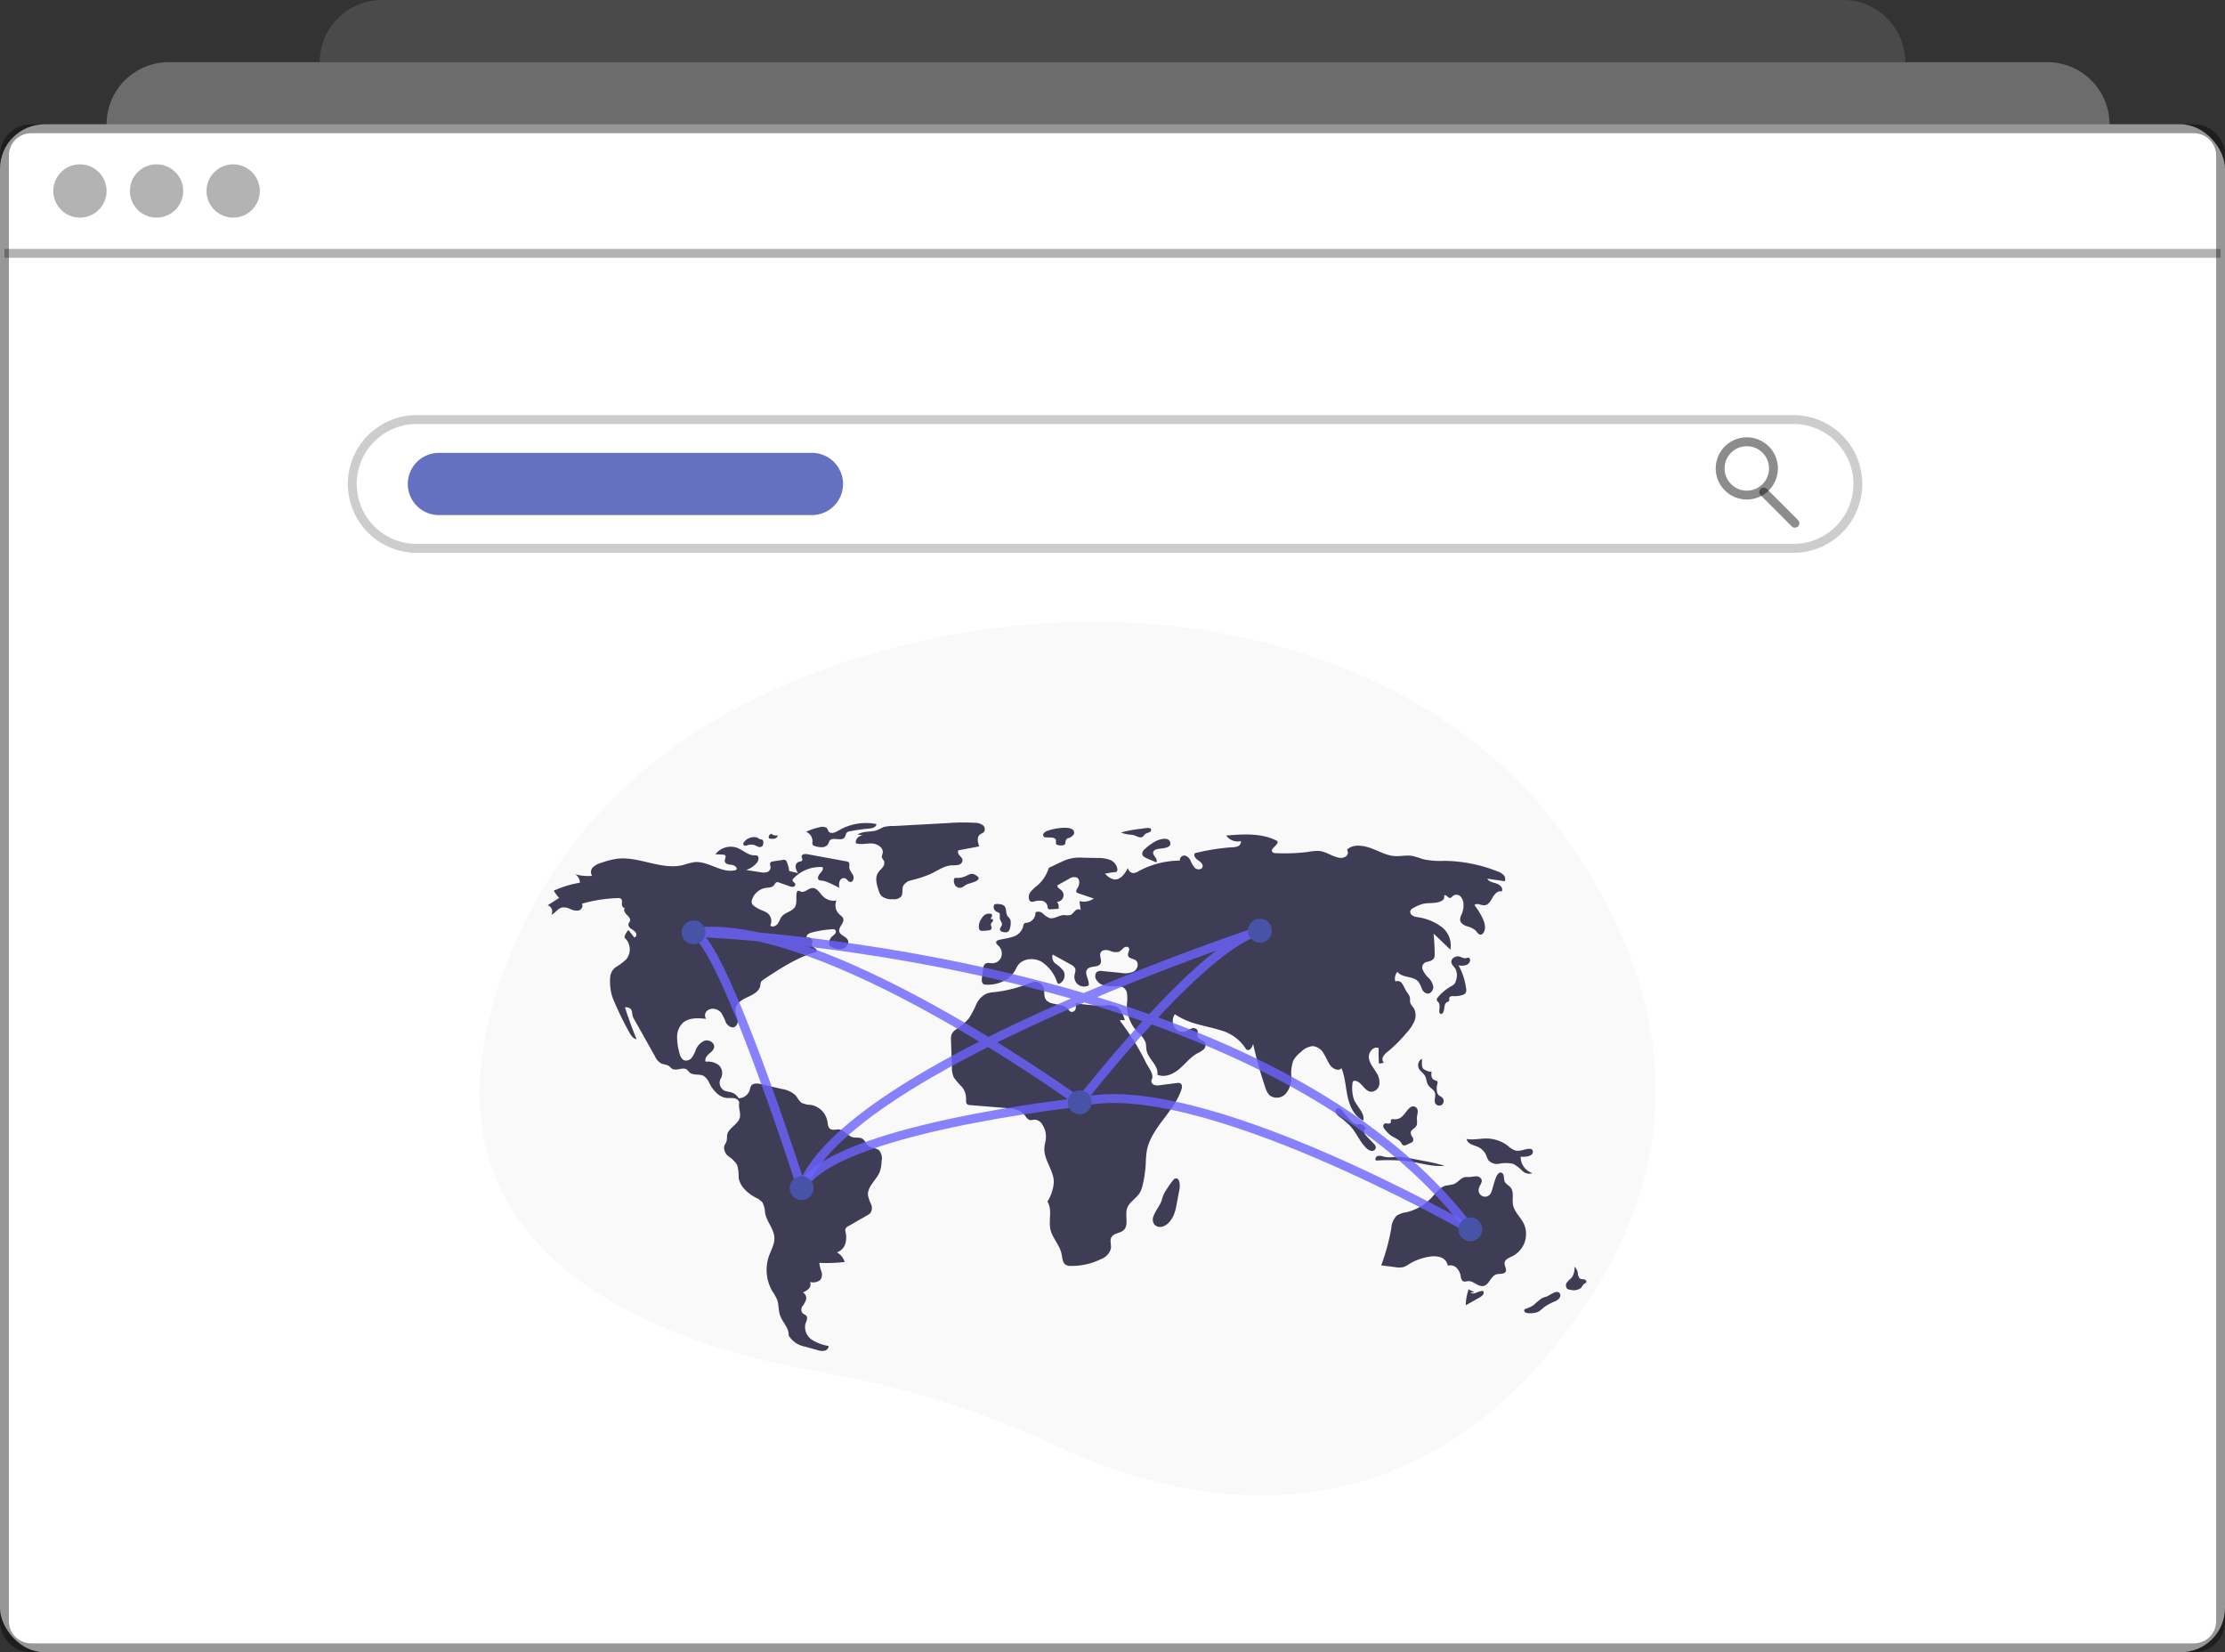 <svg xmlns="http://www.w3.org/2000/svg" width="501" height="372" viewBox="0 0 501 372">
  <rect x="0" y="0" width="501" height="372" fill="#333333" stroke="none"/>
  <g id="Group_327" data-name="Group 327" transform="translate(-1194 -236)">
    <g id="Group_51" data-name="Group 51" transform="translate(-6191 -3868)">
      <rect id="Rectangle_326" data-name="Rectangle 326" width="501" height="344" rx="10" transform="translate(7385 4132)" fill="#fff"/>
      <g id="Group_50" data-name="Group 50" transform="translate(491.531 6)">
        <path id="Path_74" data-name="Path 74" d="M699.7,197.268h-487a7.008,7.008,0,0,0-7,7v330a7.008,7.008,0,0,0,7,7h487a7.008,7.008,0,0,0,7-7v-330a7.008,7.008,0,0,0-7-7Zm5,337a5,5,0,0,1-5,5h-487a5,5,0,0,1-5-5v-330a5,5,0,0,1,5-5h487a5,5,0,0,1,5,5Z" transform="translate(6687.772 3928.732)" opacity="0.41"/>
        <rect id="Rectangle_325" data-name="Rectangle 325" width="499" height="2" transform="translate(6894.469 4154.04)" opacity="0.3"/>
        <circle id="Ellipse_35" data-name="Ellipse 35" cx="6" cy="6" r="6" transform="translate(6905.469 4135)" opacity="0.3"/>
        <circle id="Ellipse_36" data-name="Ellipse 36" cx="6" cy="6" r="6" transform="translate(6922.719 4135)" opacity="0.3"/>
        <circle id="Ellipse_37" data-name="Ellipse 37" cx="6" cy="6" r="6" transform="translate(6939.969 4135)" opacity="0.3"/>
        <path id="Path_75" data-name="Path 75" d="M609.524,293.732h-310a15.5,15.5,0,1,1,0-31h310a15.5,15.5,0,0,1,0,31Zm-310-29a13.5,13.5,0,1,0,0,27h310a13.5,13.5,0,0,0,0-27Z" transform="translate(6687.772 3928.732)" opacity="0.197"/>
        <path id="Path_79" data-name="Path 79" d="M388.524,285.232h-84a7,7,0,1,1,0-14h84a7,7,0,0,1,0,14Z" transform="translate(6687.772 3928.732)" fill="#6470c2"/>
        <path id="Path_80" data-name="Path 80" d="M599.024,281.732a7,7,0,1,1,7-7A7,7,0,0,1,599.024,281.732Zm0-12a5,5,0,1,0,5,5,5,5,0,0,0-5-5Z" transform="translate(6687.772 3928.732)" opacity="0.45"/>
        <path id="Path_81" data-name="Path 81" d="M609.852,288.065a1,1,0,0,1-.707-.293l-7.026-7.026a1,1,0,0,1,1.414-1.414l7.026,7.026a1,1,0,0,1-.707,1.707Z" transform="translate(6687.772 3928.732)" opacity="0.45"/>
      </g>
    </g>
    <path id="Rectangle_327" data-name="Rectangle 327" d="M14,0H437a14,14,0,0,1,14,14v0a0,0,0,0,1,0,0H0a0,0,0,0,1,0,0v0A14,14,0,0,1,14,0Z" transform="translate(1218 250)" fill="#e4e4e4" opacity="0.322"/>
    <path id="Rectangle_328" data-name="Rectangle 328" d="M14,0H343a14,14,0,0,1,14,14v0a0,0,0,0,1,0,0H0a0,0,0,0,1,0,0v0A14,14,0,0,1,14,0Z" transform="translate(1266 236)" fill="#e4e4e4" opacity="0.128"/>
    <g id="undraw_connected_world_wuay" transform="translate(1302 376)">
      <path id="Path_300" data-name="Path 300" d="M255.64,60.822C225.586,19,162.1,2.038,99.664,20.308,66.655,29.968,34.829,49.321,19.057,86.8c-28.195,66.991,31,88.386,69.713,95.2a209.336,209.336,0,0,1,52.456,16.377c28.982,13.567,80.283,25.588,118.967-30.923C288.23,126.495,275.658,88.679,255.64,60.822Z" transform="translate(-11.697 -13.011)" fill="#f2f2f2" opacity="0.49"/>
      <path id="Path_301" data-name="Path 301" d="M134.171,243.465a7.739,7.739,0,0,0-.506-1.936.877.877,0,0,0-.446-.549.918.918,0,0,0-.442,0l-2.27.347a.87.87,0,0,0-.518.2c-.3.311,0,.812-.014,1.241a1.166,1.166,0,0,1-.9,1,3.415,3.415,0,0,1-1.436-.018l-3.174-.493a5.234,5.234,0,0,0,2.4-1.6c.418-.495.64-1.419.036-1.653a1.482,1.482,0,0,0-.551-.044c-1.438.011-2.57-1.19-3.916-1.7a4.33,4.33,0,0,0-4.873,1.453l1.691.082a.751.751,0,0,1,.45.12c.371.3-.09.889-.038,1.366.068.619.89.752,1.51.814s1.406.566,1.108,1.114c-3.116,1.073-6.287-2.1-9.56-1.708a19.416,19.416,0,0,0-2.419.629c-4.94,1.25-10.047-2.085-15.093-1.379a19.167,19.167,0,0,0-3.295.869,4.442,4.442,0,0,0-1.9.992,1.525,1.525,0,0,0-.216,1.964,11.056,11.056,0,0,1-3.874-.368,2.171,2.171,0,0,1,1.116,1.913,22.989,22.989,0,0,0-5.889,1.8,9.918,9.918,0,0,0,1.219,1.624L79.792,251.2a1.47,1.47,0,0,1,.814,2.147c.9-.4,1.462-1.44,2.426-1.65a3.27,3.27,0,0,1,1.875.364,2.929,2.929,0,0,0,1.88.3c.621-.182,1.079-.987.684-1.5a32.118,32.118,0,0,1,8.159-1.275,1.023,1.023,0,0,1,.618.117c.36.25.265.789.246,1.226s.321,1.012.712.815c-.46.4-.067,1.149.374,1.569s.973,1,.7,1.543c-.07.142-.19.256-.258.4-.2.424.118.918.493,1.2a4.2,4.2,0,0,1,1.095.868c.26.39.142,1.072-.324,1.127l-1.324-1.681a3.446,3.446,0,0,0-.894,1.695,3.556,3.556,0,0,1,.44,4.864,12.153,12.153,0,0,1-2.2,1.685,3.023,3.023,0,0,0-1.433,2.261,11.744,11.744,0,0,0,.472,4.572,70.428,70.428,0,0,0,3.824,7.977c.378.677.867,1.418,1.633,1.535q-1.453-3.536-2.615-7.183a1.647,1.647,0,0,1,1.384.451,2.87,2.87,0,0,1,.269,1.21,3.748,3.748,0,0,0,.478,1.124l4.625,8.238a3.409,3.409,0,0,0,1.556,1.692,8.8,8.8,0,0,1,1.442.4c.338.2.566.554.91.742.974.531,2.329-.488,3.239.147a9.111,9.111,0,0,1,.666.677c.841.728,2.22.241,3.191.784a3.771,3.771,0,0,1,1.283,1.685c.836,1.589,2.188,3.146,3.979,3.273a11.1,11.1,0,0,1,1.687.058c.55.125,1.091.605,1,1.162-.151.955.321,2,.194,2.96-.231,1.746-2.708,2.514-2.921,4.262a9.889,9.889,0,0,1-.065,1.153c-.112.459-.457.833-.579,1.29a2.45,2.45,0,0,0,1.068,2.308,6.232,6.232,0,0,1,1.865,1.9,9.789,9.789,0,0,1,.328,2.8c.279,2.048,2.048,3.566,3.869,4.545a4.042,4.042,0,0,1,1.509,1.1,6.006,6.006,0,0,1,.578,2.373c.383,1.976,2.047,3.6,2.094,5.617.034,1.43-.762,2.728-1.237,4.078a9.51,9.51,0,0,0,.777,7.887,12.632,12.632,0,0,1,1.032,1.816c.449,1.161.3,2.48.717,3.654.547,1.552,2.049,2.833,1.905,4.472a5.438,5.438,0,0,0,3.7,2.534l2.714.756a3.488,3.488,0,0,0,1.592.186,1.2,1.2,0,0,0,1.021-1.084,9.918,9.918,0,0,1-3.8-1.431,3.383,3.383,0,0,1-1.433-3.555c.193-.6.6-1.3.213-1.8-.224-.285-.632-.36-.885-.62a1.353,1.353,0,0,1,.025-1.576,5.323,5.323,0,0,0,.806-1.48,1.544,1.544,0,0,0-.724-1.606,3.838,3.838,0,0,0,1.344-.862,1.31,1.31,0,0,0,.239-1.484,2.589,2.589,0,0,0,2.342-.475,2.1,2.1,0,0,0,.232-1.9,8.114,8.114,0,0,1-.469-1.93,35.169,35.169,0,0,0,5.706-.193,3.7,3.7,0,0,0-1.735-2.173,3.012,3.012,0,0,0,1.91-2,5.141,5.141,0,0,0,.034-2.58,1.384,1.384,0,0,1-.026-.676,1.317,1.317,0,0,1,.679-.656l4.257-2.445a2.48,2.48,0,0,0,.681-.5,2.022,2.022,0,0,0,.152-1.964,9.864,9.864,0,0,1-.682-1.942c-.263-2.041,1.921-3.5,2.659-5.426a8.176,8.176,0,0,0,.4-2.379,2.825,2.825,0,0,0-.6-2.428c-.637-.534-1.632-.415-2.3-.912-.611-.456-.822-1.341-1.489-1.709-.606-.334-1.366-.122-2.04-.279-1.187-.277-1.934-1.645-3.146-1.771-.684-.071-1.458.263-2.018-.135-.494-.351-.514-1.056-.608-1.655a4.621,4.621,0,0,0-3.73-3.742,5.219,5.219,0,0,1-2.072-.458c-.607-.392-.886-1.127-1.363-1.67a5.7,5.7,0,0,0-3.115-1.454l-4.615-1.085c-.819-.193-1.875-.295-2.315.423a3.317,3.317,0,0,0-.274.861,2.667,2.667,0,0,1-2.508,1.888,2.966,2.966,0,0,0-1.749-1.353,10.9,10.9,0,0,1-1.415-.337,1.988,1.988,0,0,1-.862-2.757,2.474,2.474,0,0,0-.423-2.976,4.016,4.016,0,0,0-2.972-.8c-.276-.6.185-1.28.682-1.717s1.1-.867,1.208-1.519c.17-1.027-1.14-1.806-2.134-1.5a3.7,3.7,0,0,0-2.049,2.224,6.549,6.549,0,0,1-.825,1.582,1.621,1.621,0,0,1-1.57.643c-.819-.209-1.135-1.182-1.316-2.008a13.057,13.057,0,0,1-.437-3.363,4.4,4.4,0,0,1,1.268-3.063c1.361-1.25,3.45-1.127,5.287-.928a1.343,1.343,0,0,1,.138-1.773,2.016,2.016,0,0,1,1.828-.449,2.518,2.518,0,0,1,1.416.847,13.3,13.3,0,0,1,1.065,2.218c.395.722,1.282,1.339,2.008.951a1.692,1.692,0,0,0,.571-1.9,7.138,7.138,0,0,1-.431-2.077c.108-1.352,1.51-2.167,2.747-2.724s2.654-1.306,2.85-2.649a2.415,2.415,0,0,1,.147-.77,1.51,1.51,0,0,1,.554-.521c3.611-2.386,7.281-4.8,11.408-6.105.215-.068.24.008.459-.046.306-.177.1-.667-.19-.864s-.686-.349-.761-.694c-.055-.254.1-.5.134-.761a.95.95,0,0,0-1.247-.962c-.331-.439.324-.949.855-1.1a23.216,23.216,0,0,1,4.877-.8.879.879,0,0,1,.555.094.664.664,0,0,1,.045.906,5.332,5.332,0,0,1-.746.678,2.037,2.037,0,0,0-.528,2.049,4.644,4.644,0,0,0,2.751.735c.954-.154,1.8-1.226,1.352-2.082-.417-.8-1.671-.977-1.887-1.85-.252-1.023,1.2-1.932.869-2.934-.143-.439-.58-.7-.916-1.014a2.75,2.75,0,0,1-.6-3.05,3.47,3.47,0,0,1-3.043-.952c-.728-.735-1.309-1.893-2.342-1.861-.949.03-1.766,1.137-2.652.8-.218-.083-.448-.252-.66-.153a.545.545,0,0,0-.246.408c-.225,1.078.162,2.305-.425,3.237-.639,1.013-2.117,1.154-2.892,2.068-.421.5-.584,1.164-.97,1.687s-1.207.855-1.671.4a2.3,2.3,0,0,0-.626-2.8,6.144,6.144,0,0,0-1.382-.672,8.2,8.2,0,0,1-1.544-.861,1.521,1.521,0,0,1-.567-.606,1.382,1.382,0,0,1,.039-.959,3.922,3.922,0,0,1,3.121-2.587c.618-.084,1.337-.054,1.745-.525.216-.249.33-.626.644-.727a.949.949,0,0,1,.594.073l2.306.812a1.618,1.618,0,0,0,.821.136.557.557,0,0,0,.482-.585c-.074-.383-.663-.567-.609-.953a.636.636,0,0,1,.193-.324,8.243,8.243,0,0,1,6.538-2.582c.291.478-.169,1.044-.552,1.452s-.691,1.137-.228,1.451a1.27,1.27,0,0,0,.614.138,5.36,5.36,0,0,1,1.634.5q1.2.52,2.344,1.138a2.972,2.972,0,0,1,.059-1.51,1.022,1.022,0,0,1,1.211-.659c.458.177.693.784,1.181.839.651.074.908-.888.636-1.484s-.81-1.1-.855-1.749c-.03-.441.137-.988-.215-1.255a.959.959,0,0,0-.416-.146l-8.8-1.619c-.522-.1-1.277-.022-1.3.508-.013.3.252.589.134.861-.125.291-.536.264-.835.367a1.141,1.141,0,0,0-.653,1.2,3.338,3.338,0,0,0,.551,1.352C135.61,243.748,134.743,243.7,134.171,243.465Z" transform="translate(-64.467 -187.38)" fill="#3f3d56"/>
      <path id="Path_302" data-name="Path 302" d="M278.8,228.554a2.848,2.848,0,0,0-3.129.937.627.627,0,0,0-.145.66c.174.3.617.179.943.073a2.374,2.374,0,0,1,1.49-.036c.307.105.581.291.889.393a.9.9,0,0,0,.913-.133,1.188,1.188,0,0,0,.225-.853.685.685,0,0,0-.175-.564.9.9,0,0,0-.4-.12,1.392,1.392,0,0,1-.815-.476" transform="translate(-216.113 -179.935)" fill="#3f3d56"/>
      <path id="Path_303" data-name="Path 303" d="M301.706,225.123a.725.725,0,0,0-.7,1.02,2.937,2.937,0,0,0,1.171.076,1,1,0,0,0,.818-.75,1.884,1.884,0,0,1-1.334-.255" transform="translate(-235.848 -177.387)" fill="#3f3d56"/>
      <path id="Path_304" data-name="Path 304" d="M341.28,215.268a13.469,13.469,0,0,0-3,1.02,2.256,2.256,0,0,1,1.441,2.266,1.18,1.18,0,0,0,.014.56c.11.267.43.368.711.436a4.686,4.686,0,0,0,1.559.2,1.588,1.588,0,0,0,1.29-.789,5.615,5.615,0,0,1,.268-.634c.673-1.026,2.674.214,3.4-.777.255-.349.231-.875.563-1.151a1.266,1.266,0,0,1,.579-.221,40.668,40.668,0,0,1,4.4-.627c.7-.061,1.612-.312,1.618-1.014a12.186,12.186,0,0,0-7.773,1.046c-.867.434-2.013,1.347-2.847.772-.313-.215-.3-.8-.727-1.038A2.193,2.193,0,0,0,341.28,215.268Z" transform="translate(-264.782 -169.006)" fill="#3f3d56"/>
      <path id="Path_305" data-name="Path 305" d="M388.414,216.425l1.237.238a1.6,1.6,0,0,0-1.668,1.737c1.159.387,2.422.01,3.642.062s2.64.923,2.432,2.127c-.063.364-.273.728-.164,1.08a4.018,4.018,0,0,0,.418.65,1.457,1.457,0,0,1-.272,1.506c-.324.431-.759.776-1.044,1.234-.707,1.14-.305,2.614.116,3.888a3.428,3.428,0,0,0,.659,1.316,3.468,3.468,0,0,0,2.552.734,2.254,2.254,0,0,0,1.841-.537c.547-.671.165-1.717.525-2.5a2.79,2.79,0,0,1,1.916-1.239,28.675,28.675,0,0,0,4.1-1.339c1.625-.747,3.143-1.912,4.928-2.008a6.765,6.765,0,0,0,1.5-.105,1.138,1.138,0,0,0,.9-1.055c-.031-.428-.393-.741-.676-1.064s-.5-.818-.245-1.159l4.68-.874c-.332-.9-.59-2.095.172-2.683.275-.212.643-.3.878-.554a1.135,1.135,0,0,0-.262-1.563,3.006,3.006,0,0,0-1.674-.507,44.914,44.914,0,0,0-6.172.055l-12.058.661a8.81,8.81,0,0,0-2.485.253,11.468,11.468,0,0,1-1.793.813C391.074,215.869,389.614,215.681,388.414,216.425Z" transform="translate(-303.297 -168.552)" fill="#3f3d56"/>
      <path id="Path_306" data-name="Path 306" d="M486.665,266.078a.5.5,0,0,0-.36.082.455.455,0,0,0-.117.278,1.834,1.834,0,0,0,.266,1.313,1.285,1.285,0,0,0,1.177.564c.557-.071.968-.546,1.48-.778.789-.357,4.141-.914,1.823-2.167-.8-.432-1.315-.051-1.945.234A4.427,4.427,0,0,1,486.665,266.078Z" transform="translate(-379.384 -208.426)" fill="#3f3d56"/>
      <path id="Path_307" data-name="Path 307" d="M576.21,219.859a1.324,1.324,0,0,0-.644.561.566.566,0,0,0,.212.751.845.845,0,0,0,.316.05l1.1.033c.468.014,1.052.114,1.178.564.093.335-.116.765.136,1a.71.71,0,0,0,.375.146,2.552,2.552,0,0,0,1.109.036c.8-.215.38-.7.632-1.139.386-.666.319-.263,1-.645.5-.282,1.151-.793.732-1.512C581.628,218.458,577.286,219.322,576.21,219.859Z" transform="translate(-448.619 -172.693)" fill="#3f3d56"/>
      <path id="Path_308" data-name="Path 308" d="M658.273,219.383l-.639.085a25.751,25.751,0,0,0-4.28.819,7.122,7.122,0,0,0,1.874.46,5.756,5.756,0,0,1,1.05.149c.613.183,1.231.654,1.824.413.367-.15.487-.532.792-.735.21-.14,1.007-.367,1.1-.508C660.71,218.925,658.826,219.309,658.273,219.383Z" transform="translate(-508.951 -172.846)" fill="#3f3d56"/>
      <path id="Path_309" data-name="Path 309" d="M677.559,230.671A11.989,11.989,0,0,0,675.2,232.4a1.428,1.428,0,0,0-.58,1.045c.036.547.619.864,1.123,1.077l2.044.865c.248-.349.021-.832-.235-1.175s-.561-.741-.448-1.154c.129-.472.7-.632,1.186-.714.786-.132,2.9-.122,2.65-1.388C680.641,229.464,678.348,230.23,677.559,230.671Z" transform="translate(-525.43 -181.228)" fill="#3f3d56"/>
      <path id="Path_310" data-name="Path 310" d="M685.38,578.414a1.95,1.95,0,0,0,.124,1.719,1.741,1.741,0,0,0,1.787.618,3.22,3.22,0,0,0,1.659-1.067,5.715,5.715,0,0,0,.954-1.464,11.425,11.425,0,0,0,.707-2.589l.635-3.332c.142-.745.136-3.027-1.232-2.284a19.506,19.506,0,0,0-1.631,2.262,7.316,7.316,0,0,0-1.171,2.609C686.746,576.131,685.81,577.168,685.38,578.414Z" transform="translate(-533.662 -444.55)" fill="#3f3d56"/>
      <path id="Path_311" data-name="Path 311" d="M1000.294,681.465a9.969,9.969,0,0,1-1.3-.619,10.962,10.962,0,0,0-.659,3.593l3.064-1.734c.461-.261.983-.623.974-1.153a.365.365,0,0,0-.169-.332.412.412,0,0,0-.215-.025,5.184,5.184,0,0,0-1.3.417,1.583,1.583,0,0,1-1.323.007" transform="translate(-776.295 -530.553)" fill="#3f3d56"/>
      <path id="Path_312" data-name="Path 312" d="M1061.776,684.483a6.632,6.632,0,0,0-.983.353,14.033,14.033,0,0,0-1.814,1.509,7.2,7.2,0,0,1-2.05.939.491.491,0,0,0,.115.724,1.422,1.422,0,0,0,.809.182,4.275,4.275,0,0,0,2.178-.336,6.857,6.857,0,0,0,1.025-.814,10.86,10.86,0,0,1,2.581-1.459,2.963,2.963,0,0,0,.9-.538c.569-.56.609-1.425-.211-1.615C1063.663,683.273,1062.407,684.279,1061.776,684.483Z" transform="translate(-821.613 -532.54)" fill="#3f3d56"/>
      <path id="Path_313" data-name="Path 313" d="M1101.275,660.229a2.556,2.556,0,0,0-.782-2.094,3.986,3.986,0,0,1-.466,2.231c-.309.455-.794.762-1.132,1.194a1.163,1.163,0,0,0-.092,1.5,1.489,1.489,0,0,0,.882.3,2.66,2.66,0,0,0,2.261-.426c.3-.312.45-.774.819-1a1,1,0,0,0,.359-.257c.152-.242-.09-.562-.362-.649s-.573-.046-.847-.129-.526-.391-.385-.64" transform="translate(-853.97 -512.952)" fill="#3f3d56"/>
      <path id="Path_314" data-name="Path 314" d="M1011.5,532.607a3.554,3.554,0,0,1-1.268.075,4.593,4.593,0,0,1-1.82-1.1,8.03,8.03,0,0,0-4.691-1.639c-1.544-.029-3.1.389-4.62.1a1.822,1.822,0,0,0,1.074,1.21c.5.246,1.059.369,1.564.61a3.735,3.735,0,0,1,1.809,1.882,5.313,5.313,0,0,0,.512,1.126,2.6,2.6,0,0,0,2.3.772,7.481,7.481,0,0,1,3.271.021,8.4,8.4,0,0,1,2,1.531,2.245,2.245,0,0,0,2.325.544,3.843,3.843,0,0,1-2.659-3.7c.736.068,2.856.042,2.742-1.209C1013.942,531.775,1012.133,532.493,1011.5,532.607Z" transform="translate(-776.889 -413.612)" fill="#3f3d56"/>
      <path id="Path_315" data-name="Path 315" d="M935.725,567.6c.131-.717.845-1.35.623-2.043a1.258,1.258,0,0,0-1.214-.728c-.5-.012-1,.138-1.5.152a7.307,7.307,0,0,0-.984.014c-1,.164-1.616,1.212-2.558,1.585a15.529,15.529,0,0,1-1.812.34c-1.352.356-2.208,1.634-3.154,2.664a11.256,11.256,0,0,1-5.713,3.331,5.217,5.217,0,0,0-2.207.791,4.464,4.464,0,0,0-1.189,2.825,46.662,46.662,0,0,1-2.271,8.338l3.211.41a4.365,4.365,0,0,0,1.832-.027,5.318,5.318,0,0,0,1.2-.642,12.027,12.027,0,0,1,4.7-1.7,4.989,4.989,0,0,1,2.512.176,2.336,2.336,0,0,1,1.532,1.868,1.973,1.973,0,0,1,1.972.479,3.428,3.428,0,0,1,.941,1.879c.085.439.169.966.577,1.15.333.15.714-.012,1.078-.041,1.235-.1,2.259,1.341,3.473,1.093,1.3-.266,1.621-2.215,2.891-2.606.729-.224,1.752.048,2.1-.63.308-.6-.306-1.288-.243-1.957.078-.824,1.05-1.174,1.8-1.526a5.614,5.614,0,0,0,2.559-7.257c-.742-1.52-2.2-2.716-2.472-4.386-.208-1.285.3-2.783-.52-3.794-.417-.514-1.122-.8-1.37-1.412a6.967,6.967,0,0,1-.177-1.233c-.084-.408-.44-.835-.843-.729-1.17.307-1.543,3.921-2.17,4.8A1.453,1.453,0,0,1,935.725,567.6Z" transform="translate(-710.742 -439.98)" fill="#3f3d56"/>
      <path id="Path_316" data-name="Path 316" d="M909.6,547.347a1.884,1.884,0,0,0-1.219-.062c-.383.16-.607.723-.3,1a41.285,41.285,0,0,1,7.21.14c2.748.376,5.467,1.309,8.227,1.034a41.865,41.865,0,0,0-4.8-1.114l-2.7-.516a20.91,20.91,0,0,0-2.194-.339C912.278,547.364,911.111,547.772,909.6,547.347Z" transform="translate(-706.238 -426.986)" fill="#3f3d56"/>
      <path id="Path_317" data-name="Path 317" d="M918.089,500.628c-.2-.017-.447-.031-.55.141s.014.381-.039.565c-.073.251-.4.316-.661.281a1.266,1.266,0,0,0-.769.009.652.652,0,0,0-.252.741,1.907,1.907,0,0,0,.445.709,7.244,7.244,0,0,0,1.154,1.158c.827.61,1.947.9,2.467,1.79a1.188,1.188,0,0,0,.33.444.916.916,0,0,0,.845-.085l.943-.431a1.071,1.071,0,0,0,.441-.3.969.969,0,0,0-.1-1.023,1.758,1.758,0,0,1-.374-1c.069-.644.9-.89,1.238-1.441s.12-1.271.159-1.923c.046-.762.525-1.754-.245-2.323-.655-.484-1.281-.037-1.751.5C920.38,499.56,919.912,500.781,918.089,500.628Z" transform="translate(-712.324 -388.645)" fill="#3f3d56"/>
      <path id="Path_318" data-name="Path 318" d="M950.869,452.368c.322.617.994.985,1.345,1.585.381.651.337,1.492.75,2.123.424.647,1.276.991,1.514,1.727.259.8-.329,1.781.14,2.483a1.042,1.042,0,0,0,1.529.141,1.122,1.122,0,0,0-.046-1.565c-.278-.253-.677-.363-.909-.659a1.383,1.383,0,0,1-.235-.573,3.752,3.752,0,0,1,.059-1.8.8.8,0,0,0,.045-.47c-.1-.3-.515-.325-.8-.466-.655-.32-.639-1.244-.525-1.964-.076.479-1.784-.336-1.962-.607-.355-.539-.162-1.58-.232-2.176A1.694,1.694,0,0,0,950.869,452.368Z" transform="translate(-739.377 -351.772)" fill="#3f3d56"/>
      <path id="Path_319" data-name="Path 319" d="M869.686,500.2c-.315-.353-.79-.722-1.212-.509a.768.768,0,0,0-.285.946,2.084,2.084,0,0,0,.688.82,24,24,0,0,1,2.6,2.226c1.375,1.511,2.1,3.549,3.6,4.941a2.018,2.018,0,0,0,1.133.613.88.88,0,0,0,.975-.673,1.283,1.283,0,0,0-.452-.944c-.581-.632-1.216-1.213-1.765-1.873a1.574,1.574,0,0,1-.451-.942c0-.355.321-.727.666-.639-.419-.107-.729-.8-1.344-.936-.514-.11-.638.208-1.249-.054C871.417,502.678,870.5,501.116,869.686,500.2Z" transform="translate(-675.396 -390.118)" fill="#3f3d56"/>
      <path id="Path_320" data-name="Path 320" d="M975.5,348.111a9.644,9.644,0,0,1-.985-.352c-.866-.26-2.011.376-1.9,1.273.077.6.631,1,.937,1.514a3.364,3.364,0,0,1,.094,2.6,2.028,2.028,0,0,1-.328.739,2.5,2.5,0,0,1-.776.558,10.377,10.377,0,0,0-3.036,2.579.744.744,0,0,0-.183.346c-.041.3.263.523.435.776.382.561.106,1.315.144,1.993a.564.564,0,0,0,.237.494c.23.117.5-.082.628-.308.414-.75.1-1.955.879-2.317.147-.068.325-.1.423-.226.156-.2.005-.508.084-.753.118-.368.621-.384,1.007-.368a5.715,5.715,0,0,0,1.963-.261,1.307,1.307,0,0,0,.65-.376,1.415,1.415,0,0,0,.165-1.071,14.514,14.514,0,0,0-1.715-5.232,3.118,3.118,0,0,0,2.014-.193c.33-.2.725-.795.562-1.2C976.546,347.679,976.078,348.218,975.5,348.111Z" transform="translate(-753.813 -272.38)" fill="#3f3d56"/>
      <path id="Path_321" data-name="Path 321" d="M511.323,377.9a2.629,2.629,0,0,1,.018,1.321.9.9,0,0,1-1.022.645c-.331-.1-.522-.433-.757-.687-1.307-1.411-4.256-.594-5.064-2.34-.33-.713-.106-1.566-.33-2.318a2.063,2.063,0,0,0-2.09-1.42,4.293,4.293,0,0,0-1.2.359,30.321,30.321,0,0,1-7.967,1.993,6.547,6.547,0,0,0-1.531.279,4.848,4.848,0,0,0-2.435,2.51,19.416,19.416,0,0,1-1.681,3.155,14.012,14.012,0,0,1-2.852,2.437,2.91,2.91,0,0,0-.941.986,3.086,3.086,0,0,0-.189,1.465l.205,6.041a5.455,5.455,0,0,0,.407,2.277,14.957,14.957,0,0,0,1.887,2.2,4.317,4.317,0,0,1,.9,2.757c-.013.4-.052.873.259,1.124a1.139,1.139,0,0,0,.637.183l8.172.669c1.438.118,3.031.311,3.969,1.406.443.517.8,1.26,1.477,1.316a5.488,5.488,0,0,0,.865-.119,2.125,2.125,0,0,1,1.787,1.113,4.938,4.938,0,0,1,.793,3.169c-.067.7-.284,1.381-.331,2.083-.178,2.671,2.086,4.991,2.13,7.668a9.561,9.561,0,0,1-1.45,4.441c1.176,1.781.213,4.154.681,6.236.444,1.976,2.092,3.523,2.5,5.506.188.908.2,2.025,1,2.493a2.278,2.278,0,0,0,1.131.226,14.907,14.907,0,0,0,6.789-1.546,3.55,3.55,0,0,0,2.189-2.316c.139-.88-.307-1.865.147-2.631.535-.9,1.907-.832,2.695-1.527,1.278-1.127.281-3.277.8-4.9.465-1.459,2.068-2.234,2.862-3.544a6.3,6.3,0,0,0,.665-1.8,25.706,25.706,0,0,0,.677-4.6,27.532,27.532,0,0,1,.208-2.816c.856-5.32,6.115-8.882,7.823-13.992.163-.488.24-1.138-.195-1.414a1.243,1.243,0,0,0-.827-.086l-3.767.475a2.594,2.594,0,0,1-1.394-.08.894.894,0,0,1-.51-1.151c.64-1.159-.676-2.623-1.261-3.811a56.237,56.237,0,0,0-5.6-9.082.923.923,0,0,1-.246-.533l1.069.036c-.361-1.295-.956-2.712-2.215-3.186a5.512,5.512,0,0,0-2.25-.133A32.88,32.88,0,0,1,511.323,377.9Z" transform="translate(-377.147 -292.058)" fill="#3f3d56"/>
      <path id="Path_322" data-name="Path 322" d="M541.858,234.551a3.651,3.651,0,0,0,2.023,1.345c1.449.185,2.491-1.313,3.154-2.614a1.277,1.277,0,0,0,1.333,1.182,2.631,2.631,0,0,0,1-.392,19.751,19.751,0,0,1,9.357-2.419,1.011,1.011,0,0,1,.772-1.111c.665-.132,1.264.443,1.585,1.041a5.73,5.73,0,0,0,1.031,1.737c.51.447,1.5.428,1.7-.22.193-.622-.454-1.152-.992-1.518s-1.105-1.045-.743-1.586a48.336,48.336,0,0,1,8.327-1.34,3.487,3.487,0,0,0,1.4-.241,1.089,1.089,0,0,0,.655-1.152,3.174,3.174,0,0,1-3.312-1.249c3.9-.322,8.053-.6,11.512,1.24.415.891-1.7,1.632-1.134,2.436a1.024,1.024,0,0,0,.856.292,42.432,42.432,0,0,0,7.2-.274,9.637,9.637,0,0,1,2.617-.212c1.452.179,2.694,1.148,4.123,1.464a2.206,2.206,0,0,0,1.724-.205,1.093,1.093,0,0,0,.3-1.548c1.345-1.318,3.578-.992,5.352-.36s3.456,1.649,5.334,1.79c1.347.1,2.712-.261,4.043-.031a25.164,25.164,0,0,1,2.432.745,18.592,18.592,0,0,0,4.786.362,33.537,33.537,0,0,1,11.951,2.375,3.553,3.553,0,0,1,1.329.785,1.3,1.3,0,0,1,.3,1.429l-3.932-.575c.37.729,1.329.854,2.107,1.105s1.585,1.111,1.118,1.782c-.843-.269-1.608.575-2.034,1.35s-.945,1.7-1.829,1.752c-.791.042-1.749-.632-2.264-.03a15.443,15.443,0,0,1,1.82,2.909c.51,1.062.873,2.4.184,3.355a.87.87,0,0,1-.465.361c-.563.142-.928-.546-1.332-.963a4.833,4.833,0,0,0-1.966-.921c-.688-.247-1.414-.732-1.468-1.461a2.919,2.919,0,0,1,.383-1.295,4.989,4.989,0,0,0,.379-2.238,2.542,2.542,0,0,0-.653-1.686,1.309,1.309,0,0,0-1.68-.173c-.221.184-.4.478-.687.489-.508.019-.9-.866-1.307-.564a1.389,1.389,0,0,1-.189.929c-1.22,1.061-3.094.612-4.667.987a8.763,8.763,0,0,0-2.129.93,1.37,1.37,0,0,0-.609.511.942.942,0,0,0,.366,1.124,2.906,2.906,0,0,0,1.207.412,11.876,11.876,0,0,1,5.376,2.157,5.278,5.278,0,0,1,2.027,5.159l-3.781-3.613q.215,2.275.244,4.563a2.051,2.051,0,0,1-.12.878c-.27.6-1,.8-1.64.927a1.285,1.285,0,0,0-.986,1.646,5.368,5.368,0,0,0,1.314,1.9,3.639,3.639,0,0,1,1.1,2c.068.772-.515,1.643-1.288,1.59a1.7,1.7,0,0,1-1.272-1.1,6.976,6.976,0,0,0-.775-1.577c-1.138-1.368-3.693-.782-4.712-2.241a2.3,2.3,0,0,0-.477,2.193,1.208,1.208,0,0,1,1.479.41,10.106,10.106,0,0,1,.8,1.469c.377.654.978,1.233,1.031,1.986a6.486,6.486,0,0,0,.014.854,3.453,3.453,0,0,0,.747,1.165,3.345,3.345,0,0,1,.19,3.113,9.6,9.6,0,0,1-1.835,2.664,32.129,32.129,0,0,1-4,4.024,4.2,4.2,0,0,0-1.134,1.141,1.238,1.238,0,0,0,.128,1.493c-.289.014-.806.156-1.1.171a25.469,25.469,0,0,1-.066-3.483c-1.139-.547-2.366.918-2.219,2.173s1.055,2.263,1.7,3.349a3.957,3.957,0,0,1,.666,2.631,1.934,1.934,0,0,1-1.891,1.67c-1.465-.128-2.077-2.23-3.527-2.471a.593.593,0,0,0-.382.038c-.215.118-.253.406-.265.651a8.084,8.084,0,0,0,.359,3.565c.687,1.624,2.463,2.987,2.091,4.711-2.007-.933-3.05-3.184-3.524-5.345s-.553-4.431-1.4-6.475c-.645.827-2,.143-2.589-.724-.559-.822-.9-1.773-1.444-2.606a3.2,3.2,0,0,0-2.365-1.625,4.227,4.227,0,0,0-2.738,1.341,6.382,6.382,0,0,0-1.7,1.9,8.571,8.571,0,0,0-.437,3.679,5.618,5.618,0,0,1-1.233,3.756,2.725,2.725,0,0,1-3.627.441,4.087,4.087,0,0,1-1.013-1.824,89.266,89.266,0,0,1-2.743-9.792c-.17.756-.834,1.731-1.469,1.286a1.317,1.317,0,0,1-.338-.436,9.774,9.774,0,0,0-5.589-3.93c-2.214-.721-4.544-1.058-6.733-1.85a17.058,17.058,0,0,1-3.493-1.74,2.747,2.747,0,0,0-.168,2.81,2.238,2.238,0,0,0,2.526,1.057c.486-.155.9-.493,1.379-.66a1.076,1.076,0,0,1,1.341.38c.2.445-.1.983.048,1.448.231.707,1.3.762,1.671,1.406a1.3,1.3,0,0,1-.347,1.5,6.283,6.283,0,0,1-1.409.868c-1.57.873-2.686,2.363-4.058,3.523s-3.308,2.006-4.943,1.262c.39-1.974-1.961-3.423-2.394-5.388-.142-.647-.069-1.334-.272-1.964a6.4,6.4,0,0,0-1.768-2.231,8.757,8.757,0,0,1-2.4-6.371,8.945,8.945,0,0,0,0-2.429,1.82,1.82,0,0,0-1.652-1.522c-1.855.082-4.191.22-5.164-1.361a1.46,1.46,0,0,1,0-1.823,1.763,1.763,0,0,1,1.342-.23l4.179.411a4.618,4.618,0,0,0,2.872-.335c.839-.511,1.2-1.867.426-2.468-.567-.439-1.584-.415-1.749-1.114-.137-.582.506-1.242.159-1.728-.249-.349-.81-.252-1.149.009a7.366,7.366,0,0,1-.966.841,2.939,2.939,0,0,1-2.181-.208c-.717-.224-1.679-.244-2.027.423-.389.745.345,1.722-.041,2.468-.511.987-2.24.425-2.957,1.274-.823.974.56,2.427.282,3.672a2.286,2.286,0,0,1-2.252-.127,2.187,2.187,0,0,1-.945-2.037c.069-.56.361-1.132.165-1.661a1.949,1.949,0,0,0-.987-.9l-4.061-2.244a1.836,1.836,0,0,0,.7,2.092,7.213,7.213,0,0,1,1.734,1.612,2.116,2.116,0,0,1-.8,2.79.489.489,0,0,1-.4.07.562.562,0,0,1-.261-.351,8.648,8.648,0,0,0-3.512-4.6c-1.72-.958-4.191-.761-5.319.853-.268.383-.448.82-.681,1.225-1.24,2.153-3.9,3.172-6.381,3.105a1.268,1.268,0,0,1-.7-.164c-.4-.277-.383-.865-.322-1.349l.261-2.053a1.632,1.632,0,0,1,.454-1.126c.46-.363,1.124-.134,1.71-.142a2.166,2.166,0,0,0,1.966-1.518,2.442,2.442,0,0,0-.68-2.428c-.268-.252-.629-.569-.487-.909a.752.752,0,0,1,.527-.355c1.052-.306,2.164-.386,3.2-.746a3.322,3.322,0,0,0,2.283-2.166c.075-.327.109-.724.4-.886a1.209,1.209,0,0,1,.466-.1A2.268,2.268,0,0,0,526.2,243.3a1.48,1.48,0,0,1,1.67.277,4.7,4.7,0,0,0,1.487,1.014c1.088.3,2.139-.667,3.267-.672a4.208,4.208,0,0,0,1.411.005c.452-.163.722-.613,1.069-.946s.956-.535,1.277-.177l-.273-2.021a3.974,3.974,0,0,0,3.234-.585L535.81,239a.766.766,0,0,1-.33-.176c-.256-.276,0-.706.207-1.02.5-.751.583-1.988-.238-2.361a2.016,2.016,0,0,0-1.74.351l-2.574,1.435c-.082.489.517.767.887,1.1a1.488,1.488,0,0,1-.97,2.6,1.854,1.854,0,0,1,.331,1.572l-1.732.125a.75.75,0,0,1-.562-.11c-.185-.165-.16-.453-.2-.7a1.512,1.512,0,0,0-1.269-1.108,4.462,4.462,0,0,0-1.773.164,1.058,1.058,0,0,1-.762-.018.761.761,0,0,1-.3-.381,1.956,1.956,0,0,1,.394-1.877,10.421,10.421,0,0,1,1.477-1.358,8.606,8.606,0,0,0,2.559-3.969c.953-.4,1.941-.942,2.894-1.342a8.856,8.856,0,0,1,4.76-.922l3.229.062a7.742,7.742,0,0,1,2.822.406,2.631,2.631,0,0,1,1.722,2.107.647.647,0,0,1-.207.591.763.763,0,0,1-.408.092C543.13,234.3,542.75,234.519,541.858,234.551Z" transform="translate(-401.046 -177.896)" fill="#3f3d56"/>
      <path id="Path_323" data-name="Path 323" d="M513.757,306.042a.945.945,0,0,0,.258-.95,1.767,1.767,0,0,0-1.83.346,3.088,3.088,0,0,0-.49.648,2.89,2.89,0,0,0-.554,2.293.651.651,0,0,0,.3.408.784.784,0,0,0,.348.054,11.645,11.645,0,0,0,1.4-.086c.285-.035.616-.115.726-.38.145-.348-.206-.743-.1-1.106a1.209,1.209,0,0,1,.3-.427.565.565,0,0,0,.176-.474c-.041-.17-.3-.267-.4-.119" transform="translate(-398.682 -239.268)" fill="#3f3d56"/>
      <path id="Path_324" data-name="Path 324" d="M527.752,295.418a3.913,3.913,0,0,0-1.267-.08.552.552,0,0,0-.27.061.45.45,0,0,0-.166.241,1.2,1.2,0,0,0,.7,1.467,1.5,1.5,0,0,1,.432.174c.358.278.13.846.2,1.295.076.5.564.926.474,1.428-.07.4-.492.708-.424,1.1.071.414.6.539,1.016.572a1.277,1.277,0,0,0,.72-.082,1.114,1.114,0,0,0,.454-.658,4.216,4.216,0,0,0,.212-1.587,1.5,1.5,0,0,0-.179-.7,3.914,3.914,0,0,0-.418-.479C528.427,297.239,529.272,295.846,527.752,295.418Z" transform="translate(-410.253 -231.786)" fill="#3f3d56"/>
      <path id="Path_325" data-name="Path 325" d="M400.653,390.527S339.17,355.235,312.7,361.922c0,0-56.1,6.037-62.6,19.318,0,0-17.832-55.725-24.333-57.582" transform="translate(-177.594 -253.748)" fill="none" stroke="#6c63ff" stroke-miterlimit="10" stroke-width="2" opacity="0.8"/>
      <path id="Path_326" data-name="Path 326" d="M250.1,379.96c10.309-27.491,103.184-57.954,103.184-57.954C340.1,325.35,312.7,360.642,312.7,360.642s-57.954-42.165-86.931-38.264c0,0,127.61,4.179,174.883,66.87" transform="translate(-177.594 -252.468)" fill="none" stroke="#6c63ff" stroke-miterlimit="10" stroke-width="2" opacity="0.8"/>
      <circle id="Ellipse_99" data-name="Ellipse 99" cx="2.693" cy="2.693" r="2.693" transform="translate(45.483 67.216)" fill="#4753a7"/>
      <circle id="Ellipse_100" data-name="Ellipse 100" cx="2.693" cy="2.693" r="2.693" transform="translate(69.816 124.799)" fill="#4753a7"/>
      <circle id="Ellipse_101" data-name="Ellipse 101" cx="2.693" cy="2.693" r="2.693" transform="translate(173 66.845)" fill="#4753a7"/>
      <circle id="Ellipse_102" data-name="Ellipse 102" cx="2.693" cy="2.693" r="2.693" transform="translate(220.366 134.086)" fill="#4753a7"/>
      <circle id="Ellipse_103" data-name="Ellipse 103" cx="2.693" cy="2.693" r="2.693" transform="translate(132.414 105.481)" fill="#4753a7"/>
    </g>
  </g>
</svg>
